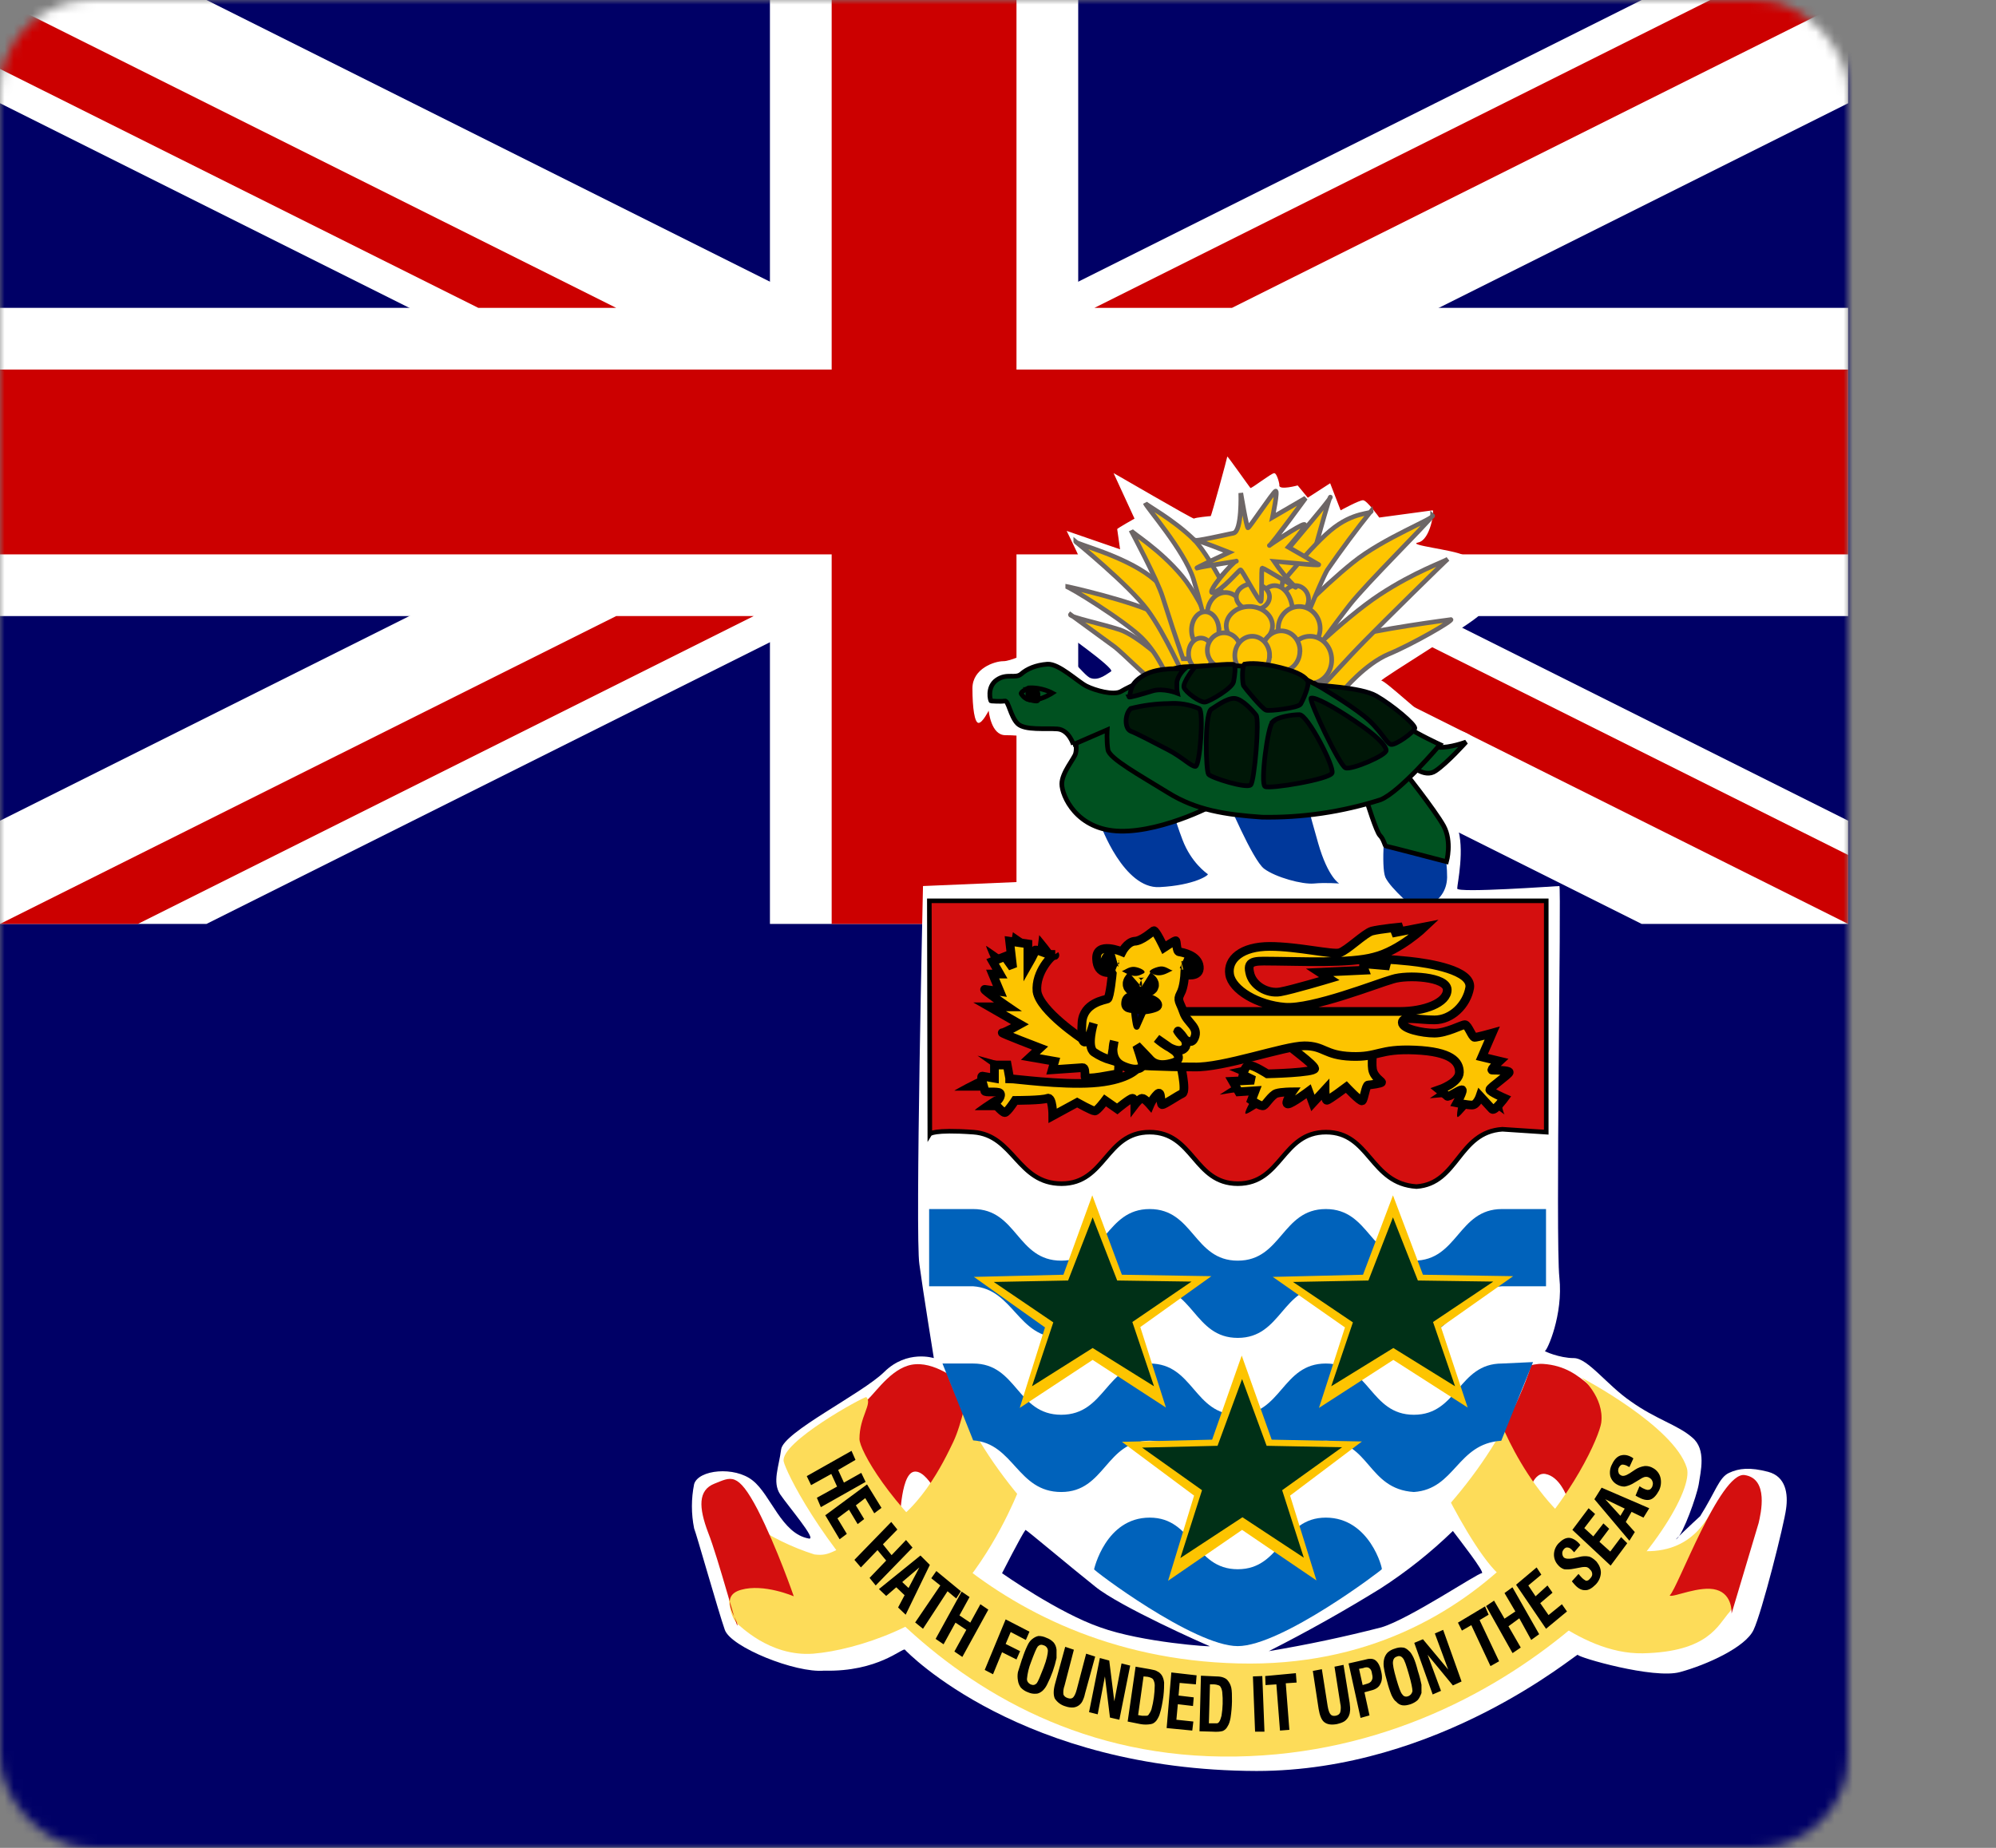 <svg width="216" height="200" viewBox="0 0 216 200" fill="none" xmlns="http://www.w3.org/2000/svg">
<rect x="0" y="0" width="216" height="200" fill="#808080" stroke="none"/>
<mask id="mask0_2_902" style="mask-type:alpha" maskUnits="userSpaceOnUse" x="-1" y="0" width="201" height="200">
<rect x="-0" width="200" height="200" rx="10" fill="white"/>
<rect x="0.5" y="0.5" width="199" height="199" rx="9.5" stroke="#1C2833" stroke-opacity="0.2"/>
</mask>
<g mask="url(#mask0_2_902)">
<path d="M0 0H400V200H0V0Z" fill="#000066"/>
<path fill-rule="evenodd" clip-rule="evenodd" d="M0 0H200V100H0V0Z" fill="#000066"/>
<path d="M0 0V11.172L177.656 100H200V88.828L22.344 0H0ZM200 0V11.172L22.344 100H0V88.828L177.656 0H200Z" fill="white"/>
<path d="M83.32 0V100H116.68V0H83.32ZM0 33.32V66.68H200V33.32H0Z" fill="white"/>
<path d="M0 40V60H200V40H0ZM90 0V100H110V0H90ZM0 100L66.68 66.68H81.562L14.922 100H0ZM0 0L66.68 33.32H51.758L0 7.461V0ZM118.438 33.32L185.078 0H200L133.32 33.32H118.438ZM200 100L133.32 66.68H148.242L200 92.539V100Z" fill="#CC0000"/>
<path fill-rule="evenodd" clip-rule="evenodd" d="M120.313 72.618C119.844 72.891 118.945 73.711 118.047 73.399C117.188 73.165 115.195 69.688 112.969 70.196C110.781 70.743 109.453 71.563 108.555 71.563C107.656 71.563 105.234 72.344 105.234 74.493C105.234 76.641 105.469 78.243 105.899 78.243C106.328 78.243 106.992 76.915 106.992 76.915C106.992 76.915 107.227 79.571 108.789 79.571C110.352 79.571 113.633 79.844 113.867 80.665C114.102 81.446 112.305 83.321 112.774 84.961C113.164 86.524 115.195 89.219 115.195 89.219C115.195 89.219 112.305 91.368 112.305 92.696C112.305 94.024 112.774 95.352 112.774 95.352L99.883 95.899C99.883 95.899 99.023 133.868 99.492 136.836C99.883 139.766 101.055 146.993 101.055 146.993C101.055 146.993 98.164 146.055 95.703 148.477C93.281 150.86 84.766 155.001 84.531 156.876C84.297 158.751 83.555 160.391 84.414 161.719C85.313 163.047 88.438 166.68 87.539 166.524C84.57 166.016 83.438 161.797 81.445 160.235C79.492 158.672 75.586 159.063 75.117 160.626C74.796 162.211 74.796 163.845 75.117 165.43C75.352 165.977 77.773 174.532 78.438 176.407C79.102 178.282 86.094 181.094 89.18 180.821C95.039 180.977 97.695 178.282 97.93 178.555C98.164 178.829 110.547 191.602 135.977 191.68C155.82 191.68 170.742 178.829 170.742 179.102C170.742 179.376 178.945 181.758 181.797 180.977C184.688 180.196 188.906 178.282 189.766 176.407C190.664 174.532 193.086 164.922 193.281 163.321C193.516 161.719 193.281 159.805 191.328 159.297C189.375 158.79 188.203 158.907 187.109 159.415C186.016 159.922 185.664 161.446 183.984 164.102C183.125 164.883 180.82 167.071 181.484 166.524C182.149 165.977 183.594 161.993 183.828 160.665C184.024 159.297 184.688 156.875 183.125 155.586C181.563 154.219 179.219 153.633 176.484 151.68C173.906 149.922 171.836 146.993 170.313 146.993C168.75 146.993 166.992 146.211 167.188 146.211C167.422 146.211 169.18 142.305 168.75 138.282C168.32 134.258 168.984 95.899 168.75 95.899C168.516 95.899 157.695 96.68 157.695 96.172C157.695 95.665 158.555 91.876 157.695 89.454C156.797 87.071 153.008 85.469 154.141 84.922C155.234 84.376 160.117 83.047 159.883 80.899C159.688 78.79 156.563 79.024 155.234 78.243C153.906 77.461 149.922 73.672 149.492 73.672C149.063 73.672 161.016 66.446 160.117 66.446C159.219 66.446 154.57 65.118 153.047 65.938C153.047 64.61 159.453 60.586 158.359 60.079C157.227 59.493 152.149 58.985 153.477 58.711C154.805 58.438 155.234 55.235 155.039 55.235L149.258 56.016C149.258 56.016 147.93 54.141 147.5 54.141C147.07 54.141 145.078 55.235 145.078 55.235L143.945 52.305L141.524 53.868L140.43 52.54C140.43 52.54 138.438 53.086 138.438 52.54C138.516 52.54 138.203 51.211 137.891 51.211C137.578 51.211 135.391 52.93 135.313 52.813C135.234 52.735 132.813 49.297 132.813 49.415C132.813 49.532 131.094 55.86 131.016 55.86C130.938 55.86 129.297 56.016 129.219 56.133C129.102 56.211 120.43 51.133 120.508 51.211L122.774 56.133C122.774 56.133 120.899 57.188 120.899 57.266L121.211 59.454L115.43 57.461C115.43 57.461 117.617 61.915 117.461 61.915L113.242 62.071C113.32 62.071 115.195 65.782 115.195 65.782L114.453 67.969C114.453 67.969 120.703 72.344 120.234 72.657L120.313 72.618ZM157.227 165.704C157.813 166.485 160.781 170.274 160.352 170.274C159.883 170.274 152.5 175.235 149.492 176.133C145.469 177.168 141.403 178.029 137.305 178.711C141.436 176.618 145.476 174.35 149.414 171.915C152.216 170.106 154.833 168.025 157.227 165.704ZM110.977 165.586C110.547 166.133 108.438 170.274 108.438 170.274C108.438 170.274 114.531 174.571 119.063 176.133C123.594 177.774 131.328 178.282 130.899 178.165C130.469 178.008 121.133 173.868 118.516 171.719C115.859 169.61 111.094 165.586 110.977 165.586Z" fill="white"/>
<path fill-rule="evenodd" clip-rule="evenodd" d="M115.847 66.52L120.612 70.002C121.5 70.669 124.381 73.614 124.596 73.484C124.811 73.353 126.373 71.873 126.373 71.873C126.373 71.873 123.156 68.798 121.15 68.147C119.145 67.497 115.834 66.813 115.834 66.537L115.847 66.52Z" fill="#FEC500" stroke="#6D6666" stroke-width="0.492"/>
<path fill-rule="evenodd" clip-rule="evenodd" d="M115.295 63.445C115.632 63.445 121.716 67.187 123.6 69.074C125.484 70.962 126.252 73.353 126.48 73.353C126.696 73.353 129.576 72.816 129.468 72.816C129.361 72.816 128.136 68.001 125.377 66.52C122.604 65.056 115.416 63.445 115.295 63.445Z" fill="#FEC500" stroke="#6D6666" stroke-width="0.492"/>
<path fill-rule="evenodd" clip-rule="evenodd" d="M143.965 53.798C143.857 53.798 142.753 57.817 142.417 59.004C142.08 60.224 141.528 62.746 141.528 62.746C141.528 62.746 136.656 63.299 136.885 62.632C137.1 61.949 144.288 53.798 143.965 53.798Z" fill="#FEC500" stroke="#6D6666" stroke-width="0.492"/>
<path fill-rule="evenodd" clip-rule="evenodd" d="M116.412 58.63C116.412 58.63 122.16 63.316 124.152 65.984C126.144 68.668 128.136 73.354 128.243 73.354C128.365 73.354 133.668 72.003 133.668 72.15C133.668 72.296 127.476 64.666 124.488 62.389C121.5 60.111 116.52 58.907 116.412 58.647V58.63Z" fill="#FEC500" stroke="#6D6666" stroke-width="0.492"/>
<path fill-rule="evenodd" clip-rule="evenodd" d="M122.389 57.41C122.389 57.41 125.255 62.763 125.821 64.633C126.526 66.871 127.262 69.095 128.028 71.304H132.564C132.564 71.304 130.357 65.284 127.921 62.356C125.484 59.428 122.496 57.67 122.389 57.41Z" fill="#FEC500" stroke="#6D6666" stroke-width="0.492"/>
<path fill-rule="evenodd" clip-rule="evenodd" d="M123.936 54.466C124.044 54.873 128.136 59.542 129.132 62.617C129.831 64.896 130.424 67.22 130.909 69.579L134.893 68.376C134.893 68.376 131.353 60.485 129.132 58.338C126.924 56.207 124.152 54.726 123.936 54.466Z" fill="#FEC500" stroke="#6D6666" stroke-width="0.492"/>
<path fill-rule="evenodd" clip-rule="evenodd" d="M157.02 67.057C157.02 67.057 148.716 68.131 145.728 69.058C142.74 69.986 141.084 73.483 141.084 73.483C141.084 73.483 144.961 75.224 145.176 74.948C145.391 74.671 147.733 71.873 150.264 70.799C152.821 69.742 157.249 67.187 157.02 67.057Z" fill="#FEC500" stroke="#6D6666" stroke-width="0.492"/>
<path fill-rule="evenodd" clip-rule="evenodd" d="M156.684 60.501C156.469 60.647 149.82 67.187 147.72 69.335C145.62 71.466 143.628 73.744 143.413 73.89C143.184 74.02 139.092 73.207 139.308 72.947C139.536 72.686 145.405 66.927 149.268 64.389C153.144 61.835 156.361 60.778 156.684 60.501Z" fill="#FEC500" stroke="#6D6666" stroke-width="0.492"/>
<path fill-rule="evenodd" clip-rule="evenodd" d="M155.028 55.816C154.355 56.759 147.841 63.185 146.064 65.463C144.288 67.741 141.421 71.726 141.421 71.726C141.421 71.726 137.988 69.856 138.204 69.042C138.433 68.245 143.076 63.559 146.401 60.891C149.712 58.207 155.365 56.076 155.028 55.799V55.816Z" fill="#FEC500" stroke="#6D6666" stroke-width="0.492"/>
<path fill-rule="evenodd" clip-rule="evenodd" d="M148.393 55.295C146.741 57.361 145.151 59.499 143.628 61.705C142.861 63.039 140.532 68.928 140.532 68.928C140.532 68.928 137.1 65.317 137.1 65.186C137.1 65.056 141.407 59.574 143.965 57.426C146.522 55.279 148.501 55.685 148.393 55.295Z" fill="#FEC500" stroke="#6D6666" stroke-width="0.492"/>
<path fill-rule="evenodd" clip-rule="evenodd" d="M138.783 62.616C138.81 62.858 138.795 63.105 138.737 63.339C138.68 63.573 138.581 63.789 138.449 63.973C138.316 64.157 138.152 64.305 137.968 64.406C137.785 64.507 137.585 64.56 137.383 64.56C137.181 64.56 136.981 64.507 136.797 64.406C136.613 64.305 136.45 64.157 136.317 63.973C136.184 63.789 136.086 63.573 136.028 63.339C135.971 63.105 135.955 62.858 135.983 62.616C136.017 62.194 136.18 61.803 136.44 61.517C136.7 61.233 137.039 61.075 137.39 61.075C137.74 61.075 138.079 61.233 138.339 61.517C138.599 61.803 138.762 62.194 138.796 62.616H138.783ZM141.609 64.894C141.609 65.724 140.977 66.407 140.209 66.407C139.442 66.407 138.796 65.724 138.796 64.894C138.796 64.064 139.429 63.381 140.196 63.381C140.963 63.381 141.609 64.048 141.609 64.894ZM135.35 63.186C135.35 64.032 134.583 64.699 133.628 64.699C132.685 64.699 131.905 64.032 131.905 63.186C131.905 62.34 132.685 61.673 133.628 61.673C134.57 61.673 135.35 62.356 135.35 63.186Z" fill="#FEC500" stroke="#6D6666" stroke-width="0.505"/>
<path fill-rule="evenodd" clip-rule="evenodd" d="M139.886 66.326C139.886 67.936 139.011 69.254 137.935 69.254C136.858 69.254 135.983 67.936 135.983 66.326C135.983 64.715 136.858 63.381 137.935 63.381C139.011 63.381 139.886 64.682 139.886 66.309V66.326ZM134.57 66.407C134.57 67.659 133.695 68.684 132.618 68.684C131.541 68.684 130.653 67.659 130.653 66.407C130.653 65.154 131.528 64.129 132.618 64.129C133.695 64.129 134.57 65.154 134.57 66.407Z" fill="#FEC500" stroke="#6D6666" stroke-width="0.505"/>
<path fill-rule="evenodd" clip-rule="evenodd" d="M131.918 68.197C131.918 69.303 131.245 70.182 130.424 70.182C129.603 70.182 128.943 69.303 128.943 68.197C128.943 67.107 129.603 66.212 130.424 66.212C131.232 66.212 131.905 67.107 131.905 68.197H131.918ZM142.861 68.018C142.861 69.319 141.851 70.377 140.6 70.377C139.334 70.377 138.325 69.319 138.325 68.018C138.325 66.716 139.334 65.643 140.6 65.643C141.851 65.643 142.861 66.7 142.861 68.018ZM137.383 64.601C137.383 65.399 136.575 66.033 135.593 66.033C134.61 66.033 133.789 65.382 133.789 64.601C133.789 63.821 134.597 63.186 135.593 63.186C136.589 63.186 137.383 63.837 137.383 64.601Z" fill="#FEC500" stroke="#6D6666" stroke-width="0.505"/>
<path fill-rule="evenodd" clip-rule="evenodd" d="M137.706 67.725C137.706 68.864 136.575 69.807 135.202 69.807C133.829 69.807 132.699 68.88 132.699 67.725C132.699 66.586 133.816 65.643 135.202 65.643C136.589 65.643 137.706 66.586 137.706 67.725ZM144.113 71.418C144.113 72.833 143.063 73.972 141.771 73.972C140.478 73.972 139.415 72.833 139.415 71.418C139.415 70.003 140.465 68.864 141.771 68.864C143.063 68.864 144.113 70.003 144.113 71.418ZM131.285 70.767C131.285 71.695 130.693 72.459 129.953 72.459C129.213 72.459 128.62 71.695 128.62 70.751C128.62 69.807 129.213 69.059 129.953 69.059C130.693 69.059 131.285 69.807 131.285 70.751V70.767Z" fill="#FEC500" stroke="#6D6666" stroke-width="0.505"/>
<path fill-rule="evenodd" clip-rule="evenodd" d="M140.667 70.474C140.667 71.678 139.765 72.654 138.648 72.654C137.517 72.654 136.602 71.678 136.602 70.474C136.602 69.27 137.517 68.278 138.648 68.278C139.779 68.278 140.68 69.254 140.68 70.458L140.667 70.474ZM134.26 70.376C134.26 71.418 133.452 72.264 132.456 72.264C131.46 72.264 130.653 71.418 130.653 70.376C130.653 69.335 131.46 68.489 132.456 68.489C133.452 68.489 134.26 69.335 134.26 70.376Z" fill="#FEC500" stroke="#6D6666" stroke-width="0.505"/>
<path fill-rule="evenodd" clip-rule="evenodd" d="M137.383 70.946C137.383 72.085 136.548 73.028 135.498 73.028C134.475 73.028 133.627 72.085 133.627 70.946C133.627 69.807 134.475 68.864 135.512 68.864C136.548 68.864 137.396 69.791 137.396 70.946H137.383ZM129.253 58.452C129.711 58.452 133.008 59.786 133.008 59.786C133.008 59.786 128.93 61.673 129.563 61.478C130.195 61.282 134.099 60.729 133.789 60.729C133.479 60.729 130.343 64.325 131.285 64.146C132.228 63.95 134.099 61.673 134.247 61.673C134.408 61.673 136.293 65.268 136.454 65.089C136.602 64.894 136.454 61.478 136.602 61.478C136.75 61.478 140.505 63.755 140.196 63.56C139.339 62.713 138.554 61.765 137.854 60.729C138.015 60.729 143.022 61.299 142.699 61.103L139.415 59.216C139.415 59.216 141.609 56.76 141.138 56.76C140.667 56.76 137.073 59.216 137.383 59.037C137.692 58.842 141.286 53.913 141.286 53.913L137.706 55.995C137.706 55.995 138.338 52.969 138.029 53.164C137.706 53.36 135.202 57.134 135.054 57.134C134.906 57.134 134.274 53.36 134.274 53.36C134.274 53.36 134.422 57.508 133.479 57.703C132.537 57.898 129.267 58.647 129.267 58.468L129.253 58.452Z" fill="#FEC500" stroke="#6D6666" stroke-width="0.505"/>
<path fill-rule="evenodd" clip-rule="evenodd" d="M119.024 89.024C119.102 89.415 121.641 96.211 125.469 96.016C129.297 95.821 130.859 94.688 130.703 94.61C130.547 94.493 128.906 93.36 127.969 90.899C127.031 88.438 126.875 87.383 126.875 87.383L119.063 89.024H119.024ZM132.734 86.368C132.734 86.368 135.547 93.086 136.797 94.024C138.047 94.961 140.938 95.743 142.188 95.626C143.438 95.508 144.922 95.626 144.922 95.626C144.922 95.626 143.711 94.961 142.656 91.29C141.602 87.618 141.328 86.368 141.328 86.368H132.734ZM149.922 88.829C149.922 88.829 149.414 93.751 149.922 94.961C150.508 96.211 153.242 98.477 153.242 98.477C153.242 98.477 156.524 98.008 156.602 94.961C156.598 92.958 156.227 90.972 155.508 89.102L149.961 88.829H149.922Z" fill="#00389B"/>
<path fill-rule="evenodd" clip-rule="evenodd" d="M116.399 80.214C116.399 80.214 116.547 80.979 116.399 81.548C116.251 82.118 114.905 83.63 114.905 84.851C114.905 86.087 116.466 89.862 121.231 89.959C126.023 90.057 132.039 86.835 131.958 86.738C131.878 86.656 120.531 77.465 120.383 77.562C120.221 77.66 116.385 80.409 116.385 80.214H116.399ZM147.922 86.738C147.922 86.738 148.945 90.057 149.335 90.431C149.725 90.805 149.873 91.57 149.967 91.57C150.062 91.57 156.536 93.262 156.536 93.262C156.536 93.262 157.155 91.098 156.226 89.39C155.284 87.681 151.758 83.24 151.758 83.24L147.922 86.738ZM152.39 82.671C152.538 82.671 154.113 84.298 155.351 83.435C156.617 82.589 158.649 80.312 158.649 80.312C158.649 80.312 156.926 80.963 155.674 80.881C154.423 80.784 152.471 82.768 152.39 82.671Z" fill="#005120" stroke="black" stroke-width="0.505"/>
<path fill-rule="evenodd" clip-rule="evenodd" d="M116.157 80.588C116.157 80.588 115.685 78.994 114.434 78.897C113.182 78.799 110.907 79.076 110.127 78.327C109.346 77.562 109.131 75.773 108.727 75.871C108.323 75.952 107.313 75.871 107.246 75.871C107.179 75.871 106.762 74.358 107.865 73.593C108.969 72.828 109.884 73.495 110.517 72.942C111.149 72.389 112.092 71.982 113.343 71.885C114.595 71.803 116.628 73.788 117.57 74.26C118.512 74.732 120.531 75.301 121.325 74.829C122.106 74.341 126.48 72.275 128.055 72.178C129.616 72.08 132.9 71.982 134.152 72.08C135.404 72.178 140.344 72.942 141.824 73.788C143.305 74.634 151.219 77.937 152.309 78.701C153.4 79.466 155.836 80.588 155.836 80.588C155.836 80.588 151.529 85.697 149.402 86.559C145.213 87.889 140.893 88.524 136.562 88.446C132.577 88.17 129.441 87.682 126.399 85.794C123.344 83.907 120.06 82.102 119.898 81.158C119.737 80.214 119.818 78.994 119.818 78.994L116.143 80.588H116.157Z" fill="#005120" stroke="black" stroke-width="0.505"/>
<path fill-rule="evenodd" clip-rule="evenodd" d="M111.311 74.455C111.149 74.536 110.369 74.927 110.517 75.106C110.678 75.301 110.988 75.87 111.93 75.756C112.872 75.675 113.882 75.008 113.882 75.008C113.882 75.008 112.711 74.357 111.311 74.455Z" fill="#005120" stroke="black" stroke-width="0.505"/>
<path fill-rule="evenodd" clip-rule="evenodd" d="M111.23 74.634V75.675C111.23 75.675 112.32 76.05 112.32 75.773C112.32 75.496 112.401 74.829 112.159 74.829C111.917 74.829 111.298 74.732 111.217 74.634H111.23Z" fill="black" stroke="black" stroke-width="0.505"/>
<path fill-rule="evenodd" clip-rule="evenodd" d="M122.187 75.431C122.456 74.829 122.187 74.016 123.788 73.089C125.39 72.145 128.19 72.406 128.19 72.406C128.19 72.406 127.382 73.154 127.355 73.918C127.328 74.683 127.409 75.025 127.409 75.025C127.409 75.025 125.888 74.423 124.717 74.781C123.546 75.139 122.213 75.529 122.173 75.431H122.187ZM129.374 72.145C129.213 72.243 127.988 73.886 128.122 74.39C128.257 74.878 129.899 76.099 130.424 75.985C130.962 75.887 133.358 74.488 133.493 73.788C133.627 73.089 133.748 72.145 133.547 71.95C133.358 71.739 129.401 72.21 129.374 72.145ZM134.664 71.885C134.354 72.243 134.462 74.016 134.57 74.211C134.691 74.423 136.588 76.733 137.006 76.863C137.423 76.993 140.505 76.619 140.748 76.212C140.99 75.806 141.744 74.114 141.515 73.723C141.299 73.317 140.64 72.78 138.581 72.259C136.521 71.739 135.323 71.771 134.664 71.885ZM142.484 74.114C142.982 74.423 145.889 76.131 147.599 77.498C149.321 78.864 150.021 80.426 150.506 80.572C151.004 80.703 153.023 79.238 153.104 78.832C153.198 78.425 150.64 76.294 148.931 75.318C147.222 74.341 142.484 74.228 142.484 74.114ZM141.878 75.562C141.622 75.822 144.974 82.883 145.607 83.11C146.253 83.354 150.062 81.744 150.008 81.207C149.954 80.67 148.958 79.596 146.603 78.034C144.261 76.456 142.349 75.431 141.878 75.562ZM137.733 78.132C137.194 78.506 136.373 84.819 136.898 85.128C137.423 85.421 143.897 84.347 144.153 83.663C144.395 82.931 141.488 77.351 140.626 77.351C139.765 77.351 138.204 77.612 137.719 78.116L137.733 78.132ZM131.03 76.798C130.343 77.563 130.491 83.452 130.787 83.81C131.083 84.184 134.933 85.388 135.35 84.949C135.754 84.526 136.319 77.904 135.929 77.4C135.539 76.896 134.462 75.692 133.641 75.594C132.806 75.496 131.42 76.57 131.03 76.798ZM122.348 76.7C121.715 77.302 121.675 78.864 122.375 79.141C123.061 79.401 124.784 80.312 126.386 81.142C128.001 81.972 128.903 82.98 129.374 82.948C129.845 82.915 130.289 77.026 129.778 76.7C128.712 76.246 127.581 76.058 126.453 76.147C125.078 76.164 123.708 76.344 122.362 76.684L122.348 76.7Z" fill="#001707" stroke="#000007" stroke-width="0.505"/>
<path fill-rule="evenodd" clip-rule="evenodd" d="M93.828 151.562C94.961 150.469 96.719 147.773 99.102 147.656C101.524 147.5 104.024 149.727 104.024 149.727C104.024 149.727 106.563 160.039 106.445 160.039C106.289 160.039 102.266 162.969 102.149 162.969C102.031 162.969 100.391 158.945 98.867 159.297C97.344 159.687 97.461 165.195 97.227 164.844C96.953 164.453 90.547 156.836 90.781 156.602C91.055 156.367 93.906 151.914 93.828 151.562ZM160.391 150.195C161.172 150.078 164.57 147.5 166.953 147.617C169.375 147.773 170.742 148.867 172.031 149.961C173.281 151.055 174.766 153.867 174.766 153.867C174.766 153.867 171.758 162.266 171.524 162.266C171.289 162.266 169.961 162.969 169.727 162.383C169.492 161.797 168.75 159.805 167.227 159.531C165.703 159.297 165.313 162.266 165.313 162.266L160.391 150.195Z" fill="#D40F0F"/>
<path fill-rule="evenodd" clip-rule="evenodd" d="M162.031 152.773C162.031 153.555 166.719 165.078 174.297 167.266C181.836 169.492 184.258 165.195 185.117 163.75C186.016 162.266 189.141 162.383 189.141 162.383C189.141 162.383 188.399 173.164 187.149 174.492C185.899 175.898 184.883 178.789 177.774 178.945C170.742 179.063 164.297 172.305 162.149 170.352C160.039 168.398 157.266 163.242 156.133 160.898C154.961 158.555 162.188 153.047 162.031 152.813V152.773ZM79.805 175.781C79.961 175.781 83.203 179.336 88.008 178.984C92.813 178.594 101.016 175.781 104.805 170.859C108.555 165.977 110.469 160.703 110.469 160.703C110.469 160.703 104.922 150.781 104.805 150.781C104.649 150.781 104.141 153.984 103.164 156.055C102.149 158.164 99.375 164.063 94.688 165.898C90 167.734 90 168.477 88.125 168.242C85.709 167.474 83.419 166.355 81.328 164.922C81.328 164.766 78.945 170.664 78.945 170.664C78.945 170.664 78.438 174.492 79.805 175.742V175.781Z" fill="#FDDC59"/>
<path fill-rule="evenodd" clip-rule="evenodd" d="M93.75 151.211C93.359 151.211 84.453 156.094 84.805 158.164C85.195 160.234 100.156 189.805 132.266 190.117C164.336 190.469 183.984 163.359 182.539 158.867C181.133 154.336 171.133 149.102 171.133 149.102C171.133 149.102 173.633 151.211 173.281 153.984C172.891 156.797 161.875 180.742 134.023 180.039C106.211 179.375 93.008 158.164 93.008 155.742C93.008 153.32 94.453 151.914 93.75 151.211Z" fill="#FDDC59"/>
<path fill-rule="evenodd" clip-rule="evenodd" d="M180.703 172.657C181.485 172.071 186.133 159.297 188.789 159.649C191.446 160.039 190.547 163.828 190.313 164.844L187.383 174.649C187.383 174.649 187.539 172.578 185.742 172.071C183.985 171.563 181.055 172.93 180.703 172.696V172.657ZM79.805 175.899C79.805 175.196 77.695 172.774 80.195 172.071C82.656 171.367 85.899 172.774 85.899 172.774C85.899 172.774 84.102 167.539 81.992 163.399C79.805 159.219 79.102 159.883 77.305 160.586C75.547 161.289 75.586 163.125 76.641 165.899C77.735 168.672 79.805 176.563 79.805 175.899Z" fill="#D40F0F"/>
<path fill-rule="evenodd" clip-rule="evenodd" d="M109.258 152.07L112.344 141.562L103.75 135L114.531 134.727L118.047 124.375L121.563 134.727L132.383 134.922L123.789 141.562L126.914 152.031L118.086 145.781L109.258 152.07Z" fill="#FDC400"/>
<path fill-rule="evenodd" clip-rule="evenodd" d="M167.344 97.461V137.812C167.422 157.539 147.305 174.805 133.945 178.164C120.586 174.805 100.469 157.539 100.547 137.812V97.461H167.344Z" fill="white"/>
<path fill-rule="evenodd" clip-rule="evenodd" d="M100.57 97.498L100.623 122.741C100.623 122.741 100.946 122.223 105.334 122.537C109.722 122.851 110.099 128.113 114.877 128.113C119.642 128.113 119.642 122.537 124.407 122.537C129.172 122.537 129.185 128.113 133.95 128.113C138.715 128.113 138.715 122.537 143.493 122.537C148.271 122.537 148.258 128.113 153.291 128.428C157.801 128.113 157.801 122.537 162.579 122.223L167.33 122.537V97.498H100.57Z" fill="#D40F0F" stroke="black" stroke-width="0.496"/>
<path fill-rule="evenodd" clip-rule="evenodd" d="M100.547 130.86V139.219H105.313C109.727 139.532 110.078 144.805 114.844 144.805C119.609 144.805 119.649 139.219 124.414 139.219C129.18 139.219 129.18 144.805 133.945 144.805C138.711 144.805 138.711 139.219 143.477 139.219C148.242 139.219 147.969 144.454 153.008 144.805C157.5 144.454 157.774 139.532 162.539 139.219H167.305V130.86H162.539C157.774 130.86 157.774 136.446 153.008 136.446C148.242 136.446 148.242 130.86 143.477 130.86C138.711 130.86 138.711 136.446 133.945 136.446C129.18 136.446 129.18 130.86 124.414 130.86C119.649 130.86 119.649 136.446 114.844 136.446C110.039 136.446 110.078 130.86 105.313 130.86H100.547ZM101.992 147.579L105.313 155.899C109.727 156.211 110.078 161.485 114.844 161.485C119.609 161.485 119.649 155.938 124.414 155.938C129.18 155.938 129.18 161.485 133.945 161.485C138.711 161.485 138.711 155.938 143.477 155.938C148.242 155.938 147.969 161.172 153.008 161.485C157.5 161.172 157.656 156.25 162.461 155.938L165.899 147.422L162.539 147.579C157.774 147.579 157.774 153.125 153.008 153.125C148.242 153.125 148.242 147.579 143.477 147.579C138.711 147.579 138.711 153.125 133.945 153.125C129.18 153.125 129.18 147.579 124.414 147.579C119.649 147.579 119.649 153.125 114.844 153.125C110.039 153.125 110.078 147.579 105.313 147.579H101.992ZM133.945 178.165C138.711 178.165 149.649 169.844 149.531 169.844C149.649 169.844 148.242 164.258 143.477 164.258C138.711 164.258 138.711 169.844 133.945 169.844C129.18 169.844 129.18 164.258 124.414 164.258C119.649 164.258 118.399 169.844 118.399 169.844C118.164 169.844 129.18 178.165 133.945 178.165Z" fill="#0062BB"/>
<path fill-rule="evenodd" clip-rule="evenodd" d="M109.261 116.757C109.853 116.757 114.721 117.444 118.207 117.215C121.759 116.986 123.075 115.784 123.075 115.555V114.868H127.68C127.68 114.868 128.469 118.13 127.943 118.359C127.417 118.588 126.035 119.561 125.772 119.561C125.509 119.561 125.772 117.901 125.246 118.416C124.719 118.932 124.456 119.561 124.456 119.561C124.456 119.561 123.864 118.874 123.601 118.874C123.338 118.874 122.812 119.561 122.812 119.561C122.812 119.561 122.812 118.874 122.549 118.874C122.286 118.874 120.904 120.019 120.904 120.019L119.589 119.103C119.589 119.103 118.733 120.248 118.47 120.248C118.207 120.248 116.563 119.332 116.563 119.332L113.931 120.763C113.931 120.763 113.931 118.645 113.339 118.874C112.813 119.103 109.853 119.103 109.853 119.103C109.853 119.103 108.998 120.42 108.735 120.42C108.472 120.42 107.419 119.275 107.682 119.275C107.945 119.275 108.472 118.588 108.208 118.302C107.945 118.073 106.564 118.302 106.564 118.073C106.564 117.844 106.038 116.471 106.301 116.471L107.616 116.7V115.269H108.998L109.261 116.7V116.757Z" fill="#FDC400" stroke="black" stroke-width="0.942"/>
<path fill-rule="evenodd" clip-rule="evenodd" d="M114.194 103.307C113.866 103.307 112.024 105.196 112.221 107.313C112.55 109.431 117.155 112.464 117.155 112.464C117.155 112.464 119.588 111.548 120.378 112.464C121.167 113.38 121.167 116.241 120.904 116.241C120.641 116.241 117.418 116.985 117.418 116.527C117.418 116.012 117.418 115.555 117.155 115.555L113.866 115.783L114.129 114.868L111.497 114.41L112.55 113.437C112.55 113.437 108.208 111.777 108.471 111.777C108.735 111.777 110.379 110.862 110.379 110.862L107.09 108.973H109.064C109.064 108.973 106.301 107.084 106.564 107.084L108.208 107.313L107.419 105.425H108.208L107.419 104.051L108.735 103.536L109.59 104.738L109.261 101.876L111.234 102.163V104.452C111.234 104.452 112.024 103.078 112.024 102.849C112.024 102.62 114.458 103.822 114.129 103.307H114.194Z" fill="#FDC400" stroke="black" stroke-width="0.942"/>
<path fill-rule="evenodd" clip-rule="evenodd" d="M156.055 117.93C155.742 118.204 154.727 118.868 154.727 118.868L156.953 118.672C156.875 118.672 156.172 118.086 156.055 117.891V117.93ZM158.008 119.024C157.891 119.219 157.5 121.016 157.774 120.899C158.047 120.782 159.102 119.454 159.102 119.454L158.008 119.063V119.024ZM161.133 119.258C161.655 119.759 162.216 120.216 162.813 120.625C162.617 120.313 162.422 119.063 162.266 119.063C162.149 118.985 161.25 119.375 161.133 119.258ZM133.906 117.305C133.672 117.383 131.992 118.477 131.992 118.477L134.727 118.047C134.57 118.047 133.828 117.5 133.906 117.344V117.305ZM135.664 118.75C135.391 118.985 134.492 120.625 134.844 120.547C135.156 120.508 136.68 119.454 136.68 119.454L135.664 118.75ZM134.57 116.446L133.008 115.782L134.883 115.391L134.57 116.446ZM107.774 115.665L105.781 114.258L108.32 114.961L107.774 115.704V115.665ZM106.016 116.641C105.781 116.641 103.203 118.047 103.281 118.047H106.797C106.719 117.969 106.172 116.758 106.016 116.641ZM107.656 118.672C107.383 118.79 105.352 120.157 105.508 120.157H108.555L107.656 118.672ZM107.383 104.024C107.383 104.024 106.641 102.383 106.719 102.383C106.797 102.383 108.594 103.672 108.594 103.672L107.422 104.063L107.383 104.024ZM109.414 101.993L109.61 100.899C109.61 100.899 111.445 102.149 111.367 102.149C111.289 102.149 109.531 102.149 109.414 101.993ZM112.266 102.774L112.461 101.211C112.461 101.211 114.141 103.204 114.024 103.282C113.867 103.321 112.383 102.969 112.266 102.735V102.774Z" fill="black"/>
<path fill-rule="evenodd" clip-rule="evenodd" d="M139.38 113.078C139.38 113.193 142.209 115.196 142.275 115.654C142.275 116.112 137.144 116.226 137.144 116.226C137.144 116.226 135.631 115.253 135.17 115.31C134.71 115.31 134.512 116.34 134.512 116.34L135.697 116.913L133.394 117.027L134.052 118.172L135.828 118.057L135.433 119.088C135.433 119.088 136.486 119.832 136.749 119.66C136.946 119.603 137.604 118.515 138.13 118.344C138.657 118.172 139.841 118.172 139.841 118.172C139.841 118.172 138.92 119.488 139.38 119.488C139.775 119.488 141.617 118.115 141.617 118.115L142.077 119.374L143.393 117.943C143.393 117.943 143.393 119.088 143.59 119.088C143.788 119.088 145.695 117.657 145.695 117.657C145.695 117.657 147.208 119.259 147.406 119.145C147.603 119.03 147.8 117.428 148.063 117.428C148.327 117.428 149.511 117.256 149.511 117.142C149.511 117.027 148.655 116.569 148.524 115.711C148.392 114.852 148.655 112.964 148.59 112.964C148.524 112.964 139.512 113.25 139.38 113.078Z" fill="#FDC400" stroke="black" stroke-width="0.942"/>
<path fill-rule="evenodd" clip-rule="evenodd" d="M124.974 109.473H151.484C154.115 109.473 156.615 108.557 156.615 107.126C156.615 105.696 152.273 105.467 150.695 105.982C149.05 106.44 142.012 109.244 139.051 109.015C136.091 108.786 133.328 107.126 133.065 105.467C132.802 103.807 134.381 102.433 137.407 102.433C140.433 102.433 144.182 103.349 144.972 103.12C145.761 102.891 147.669 101.003 148.458 100.774C149.313 100.545 151.747 100.316 151.747 100.316L150.629 101.003L154.181 100.316C154.181 100.316 151.484 102.891 148.721 103.578C146.09 104.322 140.367 104.036 138.196 104.036C136.025 104.036 134.907 103.807 135.236 105.238C135.499 106.668 137.144 107.584 138.525 107.355C139.841 107.126 143.853 105.925 143.853 105.925L142.801 105.238L147.669 105.009C147.669 105.009 147.406 104.322 147.669 104.322L150.366 104.551C150.366 104.551 148.721 103.807 149.05 103.807C149.379 103.807 150.366 103.807 152.537 104.036C154.707 104.265 159.312 105.009 159.049 106.897C158.72 108.786 157.075 110.388 155.234 110.388C153.392 110.388 151.747 109.931 151.747 110.675C151.747 111.361 153.918 111.819 155.234 111.819C156.549 111.819 158.194 110.904 158.523 110.904C158.852 110.904 159.312 112.277 159.575 112.277C159.838 112.277 161.483 111.819 161.483 111.819L160.365 114.395L162.272 114.852C162.272 114.852 161.22 115.825 161.483 115.825C161.746 115.825 163.325 115.825 163.325 116.054C163.325 116.283 161.22 117.714 161.22 117.943C161.22 118.172 162.798 118.859 162.798 118.859C162.798 118.859 161.746 120.289 161.483 120.06L160.167 118.63C160.167 118.63 159.838 119.603 159.312 119.603C158.786 119.603 157.668 119.374 157.668 119.374C157.668 119.374 158.457 117.943 158.194 117.943C157.931 117.943 156.615 118.859 156.615 118.63L155.76 117.943C155.76 117.943 157.931 117.199 157.931 116.054C157.931 114.91 157.075 113.822 153.129 113.651C149.182 113.479 149.182 114.452 146.222 114.337C143.327 114.223 143.327 113.193 141.156 113.193C138.986 113.193 132.342 115.596 129.184 115.482C126.093 115.482 122.211 115.31 122.343 115.196C122.475 115.081 124.908 109.644 124.974 109.473Z" fill="#FDC400" stroke="black" stroke-width="0.942"/>
<path fill-rule="evenodd" clip-rule="evenodd" d="M119.851 108.115C119.588 108.229 117.22 108.515 117.089 110.69C116.957 112.865 117.286 112.865 117.549 112.75C117.812 112.636 118.339 110.747 118.339 110.747C118.339 110.747 117.549 113.323 118.404 113.895C118.957 114.271 119.58 114.561 120.246 114.753L120.575 112.693C120.575 112.693 119.917 114.696 121.562 115.383C123.141 116.07 123.798 115.555 123.601 115.04C123.421 114.406 123.224 113.776 123.009 113.151L124.325 114.524C124.456 114.639 124.982 115.555 126.693 115.097C128.271 114.753 127.153 113.78 127.153 113.78L125.18 112.407C125.18 112.407 127.153 114.181 128.074 113.552C128.995 112.922 127.416 111.491 127.416 111.548C127.416 111.606 128.732 113.552 129.258 112.35C129.784 111.148 128.469 110.747 128.074 109.545C127.679 108.401 127.351 108.286 127.745 107.542C128.14 106.856 128.206 105.482 128.206 105.482C128.206 105.482 129.916 105.883 129.784 104.624C129.653 103.365 127.943 103.078 127.614 103.021C127.285 103.021 127.351 101.762 127.219 101.819C127.087 101.819 125.969 102.563 125.969 102.563C125.969 102.563 125.048 100.617 124.851 100.732C124.654 100.846 123.535 101.877 122.746 101.877C121.956 101.991 121.43 103.021 121.43 103.021C121.43 103.021 118.602 101.819 118.667 103.765C118.733 105.711 120.378 105.196 120.378 105.253C120.378 105.31 120.115 108 119.851 108.115Z" fill="#FDC400" stroke="black" stroke-width="0.942"/>
<path fill-rule="evenodd" clip-rule="evenodd" d="M121.406 105.117C121.719 105 122.188 104.61 122.735 104.649C123.281 104.688 124.18 105.117 123.75 105.352C123.32 105.586 122.969 105.703 122.5 105.586C121.992 105.469 121.602 105.195 121.406 105.117ZM126.875 105.039C126.563 104.961 126.094 104.531 125.547 104.61C125 104.688 124.102 105.078 124.531 105.313C125 105.547 125.313 105.625 125.82 105.508C126.289 105.391 126.68 105.117 126.914 105.039H126.875Z" fill="black"/>
<path fill-rule="evenodd" clip-rule="evenodd" d="M122.627 108.555C122.627 108.841 122.89 111.302 123.022 111.13L124.14 108.612L122.627 108.555Z" fill="#000039" stroke="black" stroke-width="0.628"/>
<path d="M121.969 108.632C121.969 107.888 122.495 107.946 123.548 108.06C124.666 108.175 125.192 108.632 125.127 108.804C125.061 108.919 124.14 109.205 123.416 109.147C122.561 108.919 121.903 109.147 121.969 108.575V108.632Z" stroke="black" stroke-width="1.257"/>
<path d="M123.548 106.801L123.416 107.946M128.087 103.825C128.087 103.825 129.007 104.226 128.876 104.569C128.744 104.913 128.087 105.084 128.087 105.084M120.719 103.539C120.522 103.596 120.259 103.711 120.061 104.226C119.995 104.684 120.719 104.97 120.719 104.97" stroke="black" stroke-width="2.094"/>
<path d="M122.836 106.016C122.836 106.016 121.85 106.874 123.494 106.874C125.139 106.874 123.955 106.13 123.955 106.13" stroke="black" stroke-width="2.094"/>
<path fill-rule="evenodd" clip-rule="evenodd" d="M126.406 171.094L129.219 161.875L121.406 156.055L131.172 155.82L134.375 146.719L137.617 155.82L147.383 156.016L139.609 161.875L142.461 171.055L134.414 165.586L126.406 171.094Z" fill="#FDC400"/>
<path fill-rule="evenodd" clip-rule="evenodd" d="M127.734 168.633L130.078 161.29L123.594 156.68L131.758 156.485L134.414 149.258L137.07 156.485L145.234 156.641L138.75 161.29L141.094 168.594L134.453 164.219L127.734 168.633Z" fill="#003017"/>
<path fill-rule="evenodd" clip-rule="evenodd" d="M110.352 152.383L113.086 143.672L105.391 138.203L115.078 137.969L118.203 129.375L121.406 137.969L131.094 138.125L123.399 143.633L126.172 152.344L118.242 147.187L110.352 152.383Z" fill="#FDC400"/>
<path fill-rule="evenodd" clip-rule="evenodd" d="M111.68 150.04L113.984 143.125L107.539 138.75L115.586 138.594L118.242 131.758L120.899 138.594L128.945 138.711L122.539 143.086L124.883 150.04L118.242 145.899L111.68 150.04Z" fill="#003017"/>
<path fill-rule="evenodd" clip-rule="evenodd" d="M142.734 152.383L145.547 143.672L137.734 138.203L147.5 137.969L150.742 129.375L153.985 137.969L163.75 138.125L155.938 143.633L158.828 152.344L150.781 147.187L142.734 152.383Z" fill="#FDC400"/>
<path fill-rule="evenodd" clip-rule="evenodd" d="M144.063 150.04L146.406 143.125L139.922 138.75L148.086 138.594L150.742 131.758L153.438 138.594L161.602 138.711L155.078 143.086L157.461 150.04L150.781 145.899L144.063 150.04Z" fill="#003017"/>
<path d="M87.305 159.766L92.149 157.031L92.578 158.008L90.703 159.102L91.328 160.469L93.203 159.414L93.672 160.391L88.828 163.125L88.399 162.109L90.586 160.898L89.961 159.531L87.774 160.742L87.305 159.766ZM89.336 163.984L93.828 160.664L95.391 163.203L94.61 163.789L93.633 162.148L92.617 162.93L93.516 164.414L92.813 164.961L91.875 163.398L90.625 164.336L91.641 166.016L90.86 166.602L89.297 163.984M92.461 168.828L96.446 164.727L97.11 165.547L95.547 167.148L96.485 168.32L98.047 166.68L98.75 167.5L94.766 171.602L94.102 170.781L95.899 168.906L94.961 167.773L93.164 169.648L92.461 168.828ZM97.656 171.25L98.321 171.875L99.492 169.648L97.656 171.211M95.117 171.992L99.61 168.359L100.625 169.375L98.008 174.766L97.188 173.984L97.891 172.656L96.992 171.797L95.899 172.734L95.117 171.992ZM99.024 175.625L101.758 171.602L100.781 170.82L101.328 170.039L103.985 172.227L103.477 173.008L102.539 172.227L99.883 176.289L99.063 175.625M101.25 177.383L104.063 172.266L104.922 172.852L103.828 174.844L105 175.625L106.094 173.633L106.953 174.219L104.141 179.336L103.281 178.75L104.571 176.406L103.399 175.625L102.11 177.969L101.25 177.383ZM106.563 180.742L108.828 175.273L111.406 176.602L111.016 177.5L109.375 176.641L108.828 177.93L110.391 178.711L110 179.609L108.438 178.828L107.461 181.211L106.563 180.742ZM111.563 179.922C111.336 180.498 111.192 181.103 111.133 181.719C111.133 181.992 111.289 182.188 111.524 182.305C111.797 182.422 111.992 182.383 112.188 182.188C112.344 181.992 112.578 181.406 112.93 180.508C113.281 179.609 113.399 178.945 113.399 178.672C113.397 178.542 113.355 178.415 113.278 178.31C113.201 178.205 113.093 178.127 112.969 178.086C112.696 177.969 112.5 178.008 112.305 178.203C112.149 178.398 111.914 178.984 111.563 179.922ZM110.625 179.531C110.774 179.05 110.956 178.58 111.172 178.125C111.328 177.773 111.524 177.539 111.68 177.422C111.914 177.227 112.149 177.109 112.383 177.07C112.681 177.069 112.975 177.136 113.242 177.266C113.54 177.369 113.808 177.544 114.024 177.773C114.18 177.969 114.297 178.203 114.336 178.555V179.453C114.122 180.444 113.781 181.402 113.321 182.305C113.197 182.569 113.025 182.808 112.813 183.008C112.578 183.203 112.344 183.32 112.11 183.32C111.815 183.34 111.519 183.286 111.25 183.164C110.953 183.06 110.685 182.886 110.469 182.656C110.299 182.427 110.191 182.158 110.156 181.875C110.101 181.578 110.101 181.274 110.156 180.977L110.625 179.492M115.274 178.242L116.211 178.555L115.196 182.461C115.083 182.76 115.043 183.081 115.078 183.398C115.156 183.594 115.313 183.711 115.547 183.789C115.781 183.867 115.977 183.867 116.133 183.711C116.25 183.594 116.406 183.32 116.524 182.852L117.539 178.984L118.516 179.297L117.422 183.281C117.344 183.672 117.227 183.945 117.149 184.102C117.058 184.291 116.921 184.455 116.751 184.578C116.58 184.701 116.381 184.779 116.172 184.805C115.881 184.826 115.588 184.786 115.313 184.687C114.83 184.555 114.412 184.249 114.141 183.828C113.985 183.438 113.985 182.93 114.18 182.227L115.274 178.242ZM117.852 185.312L119.024 179.453L120.039 179.727L120.586 184.141L121.367 180.039L122.305 180.273L121.133 186.133L120.117 185.898L119.571 181.445L118.789 185.547L117.852 185.312ZM123.125 185.625L123.594 185.703H124.063C124.141 185.703 124.258 185.664 124.297 185.586C124.414 185.43 124.531 185.234 124.61 185C124.836 184.159 124.954 183.293 124.961 182.422C124.961 182.204 124.908 181.989 124.805 181.797C124.751 181.707 124.668 181.639 124.571 181.602C124.446 181.546 124.315 181.507 124.18 181.484L123.75 181.445L123.164 185.625M122.031 186.328L122.891 180.391L124.453 180.664C124.844 180.742 125.078 180.781 125.235 180.898C125.43 180.977 125.586 181.133 125.703 181.289C125.86 181.523 125.938 181.797 125.977 182.109C125.977 182.461 125.977 182.891 125.899 183.594C125.781 184.414 125.664 185 125.547 185.352C125.469 185.703 125.313 185.977 125.156 186.211C125 186.406 124.805 186.563 124.571 186.602C124.183 186.675 123.786 186.675 123.399 186.602L122.031 186.328ZM126.25 187.031L126.758 181.016L129.492 181.328L129.414 182.305L127.656 182.148L127.539 183.516L129.18 183.711L129.102 184.648L127.461 184.453L127.305 186.133L129.141 186.328L129.024 187.305L126.211 187.031M130.821 186.523H131.719C131.836 186.484 131.914 186.406 131.953 186.328C132.071 186.172 132.11 185.938 132.188 185.703C132.328 184.851 132.354 183.984 132.266 183.125C132.227 182.852 132.149 182.656 132.031 182.5C131.966 182.439 131.885 182.399 131.797 182.383C131.671 182.34 131.54 182.314 131.406 182.305H130.938L130.821 186.523ZM129.805 187.383L129.961 181.367L131.602 181.445C131.914 181.445 132.188 181.484 132.383 181.562C132.578 181.641 132.735 181.719 132.852 181.875C133.047 182.109 133.164 182.344 133.242 182.656C133.321 183.008 133.321 183.477 133.321 184.141C133.308 184.742 133.256 185.343 133.164 185.938C133.086 186.328 133.008 186.602 132.852 186.836C132.747 187.059 132.567 187.239 132.344 187.344C132.11 187.422 131.719 187.461 131.172 187.422L129.805 187.383ZM135.821 187.461L135.586 181.445L136.602 181.406L136.836 187.422H135.821M138.516 187.305L138.125 182.305L136.953 182.383L136.914 181.406L140.235 181.094L140.313 182.109L139.141 182.188L139.531 187.227L138.516 187.305ZM142.031 180.859L143.047 180.664L143.672 184.648C143.75 185.117 143.867 185.43 143.985 185.547C144.102 185.703 144.297 185.742 144.531 185.703C144.766 185.664 144.961 185.547 145.039 185.312C145.115 185.005 145.115 184.683 145.039 184.375L144.414 180.391L145.391 180.195L146.055 184.297C146.094 184.687 146.133 185 146.094 185.195C146.087 185.37 146.047 185.543 145.977 185.703C145.875 185.936 145.713 186.138 145.508 186.289C145.274 186.445 145 186.523 144.688 186.602C144.063 186.719 143.633 186.641 143.321 186.406C143.008 186.172 142.813 185.664 142.696 184.961L142.071 180.859M147.461 182.383L147.852 182.266C148.164 182.188 148.36 182.07 148.438 181.875C148.555 181.719 148.555 181.484 148.477 181.172C148.438 180.82 148.321 180.625 148.164 180.547C148.047 180.43 147.774 180.43 147.5 180.547L147.071 180.625L147.461 182.383ZM147.227 185.898L145.938 180.039L147.656 179.648C148.164 179.492 148.555 179.492 148.828 179.688C149.102 179.883 149.336 180.273 149.453 180.859C149.61 181.445 149.571 181.914 149.375 182.266C149.219 182.617 148.867 182.852 148.36 182.969L147.656 183.164L148.203 185.664L147.227 185.938M151.094 181.68C151.367 182.617 151.563 183.203 151.758 183.398C151.914 183.633 152.149 183.672 152.383 183.594C152.656 183.477 152.774 183.32 152.852 183.047C152.852 182.773 152.735 182.148 152.461 181.211C152.188 180.273 151.992 179.648 151.797 179.453C151.641 179.258 151.406 179.18 151.172 179.297C150.899 179.375 150.781 179.57 150.742 179.844C150.703 180.117 150.821 180.742 151.094 181.68ZM150.117 182.031C149.967 181.545 149.849 181.049 149.766 180.547C149.711 180.25 149.711 179.945 149.766 179.648C149.819 179.356 149.955 179.085 150.156 178.867C150.38 178.666 150.648 178.519 150.938 178.437C151.25 178.32 151.563 178.281 151.797 178.32C152.031 178.32 152.266 178.477 152.5 178.711C152.656 178.828 152.813 179.102 152.969 179.414C153.125 179.766 153.281 180.234 153.438 180.859C153.633 181.445 153.75 181.953 153.828 182.344V183.242C153.711 183.555 153.594 183.789 153.438 183.984C153.242 184.18 152.969 184.336 152.656 184.453C152.266 184.57 152.031 184.609 151.758 184.57C151.524 184.531 151.289 184.414 151.094 184.18C150.899 184.063 150.742 183.789 150.586 183.477C150.397 183.006 150.24 182.523 150.117 182.031ZM155.039 183.398L153.047 177.813L153.985 177.422L156.719 180.703L155.274 176.797L156.172 176.406L158.164 181.992L157.227 182.422L154.492 179.102L155.938 183.008L155.039 183.398ZM161.289 180.313L159.219 175.898L158.203 176.484L157.774 175.625L160.703 173.867L161.094 174.766L160.117 175.352L162.227 179.805L161.328 180.313M163.672 178.906L160.821 173.828L161.68 173.242L162.813 175.195L163.985 174.414L162.813 172.422L163.672 171.797L166.563 176.875L165.703 177.5L164.414 175.156L163.242 176.016L164.571 178.32L163.711 178.906M167.305 176.289L164.063 171.523L166.289 169.648L166.797 170.43L165.391 171.602L166.172 172.773L167.461 171.602L168.008 172.383L166.68 173.516L167.578 174.805L169.024 173.633L169.571 174.414L167.305 176.289ZM170.117 171.133L170.821 170.352L171.055 170.625C171.289 170.898 171.485 171.016 171.641 171.094C171.758 171.094 171.914 171.055 172.031 170.898C172.227 170.703 172.305 170.547 172.305 170.391C172.305 170.195 172.227 170 172.071 169.883C171.953 169.727 171.836 169.648 171.68 169.609C171.471 169.587 171.259 169.6 171.055 169.648L170.43 169.766C169.883 169.883 169.492 169.883 169.258 169.844C168.996 169.754 168.766 169.592 168.594 169.375C168.302 169.056 168.148 168.635 168.164 168.203C168.184 167.763 168.365 167.347 168.672 167.031C169.063 166.641 169.414 166.445 169.766 166.445C170.117 166.445 170.547 166.68 170.899 167.07C170.941 167.12 170.98 167.172 171.016 167.227L170.352 168.008L170.235 167.891C170.039 167.656 169.844 167.5 169.688 167.5C169.531 167.461 169.375 167.5 169.219 167.695C169.102 167.852 169.063 167.969 169.063 168.086C169.063 168.281 169.102 168.398 169.219 168.555C169.375 168.711 169.727 168.75 170.196 168.672L170.899 168.516C171.255 168.416 171.63 168.403 171.992 168.477C172.227 168.555 172.5 168.75 172.774 169.023C173.086 169.414 173.242 169.805 173.242 170.234C173.215 170.722 173.006 171.182 172.656 171.523C172.266 171.914 171.875 172.148 171.485 172.109C171.094 172.109 170.703 171.875 170.313 171.406C170.246 171.33 170.18 171.252 170.117 171.172M174.297 169.453L170.156 165.586L171.914 163.242L172.617 163.867L171.446 165.391L172.422 166.289L173.516 164.883L174.141 165.469L173.086 166.875L174.258 167.93L175.43 166.367L176.094 167.031L174.297 169.453ZM175.352 164.063L175.821 163.281L173.711 162.266L175.352 164.063ZM176.328 166.758L172.539 162.266L173.321 161.016L178.477 163.242L177.852 164.258L176.563 163.633L175.938 164.727L176.914 165.82L176.328 166.758ZM176.992 161.875L177.422 160.859L177.735 161.055C178.047 161.211 178.282 161.289 178.399 161.25C178.555 161.25 178.672 161.133 178.789 160.938C178.867 160.703 178.906 160.547 178.828 160.352C178.779 160.186 178.667 160.045 178.516 159.961C178.39 159.874 178.239 159.832 178.086 159.844C177.93 159.844 177.696 159.961 177.461 160.117L176.875 160.469C176.555 160.68 176.197 160.826 175.821 160.898C175.548 160.903 175.278 160.835 175.039 160.703C174.852 160.609 174.685 160.477 174.551 160.316C174.416 160.155 174.317 159.967 174.258 159.766C174.167 159.326 174.236 158.869 174.453 158.477C174.688 157.969 175 157.656 175.352 157.539C175.742 157.422 176.133 157.461 176.602 157.734C176.656 157.77 176.708 157.809 176.758 157.852L176.328 158.789L176.172 158.711C175.987 158.588 175.77 158.52 175.547 158.516C175.391 158.555 175.274 158.672 175.156 158.906C175.117 159.062 175.078 159.219 175.156 159.375C175.156 159.492 175.274 159.609 175.43 159.687C175.625 159.805 175.938 159.727 176.367 159.453L176.953 159.063C177.27 158.853 177.631 158.719 178.008 158.672C178.324 158.657 178.638 158.739 178.906 158.906C179.1 159.013 179.269 159.158 179.403 159.333C179.538 159.507 179.634 159.708 179.688 159.922C179.802 160.394 179.747 160.892 179.531 161.328C179.258 161.836 178.946 162.188 178.594 162.305C178.203 162.422 177.774 162.305 177.266 162.031L176.992 161.875Z" fill="black"/>
</g>
</svg>
